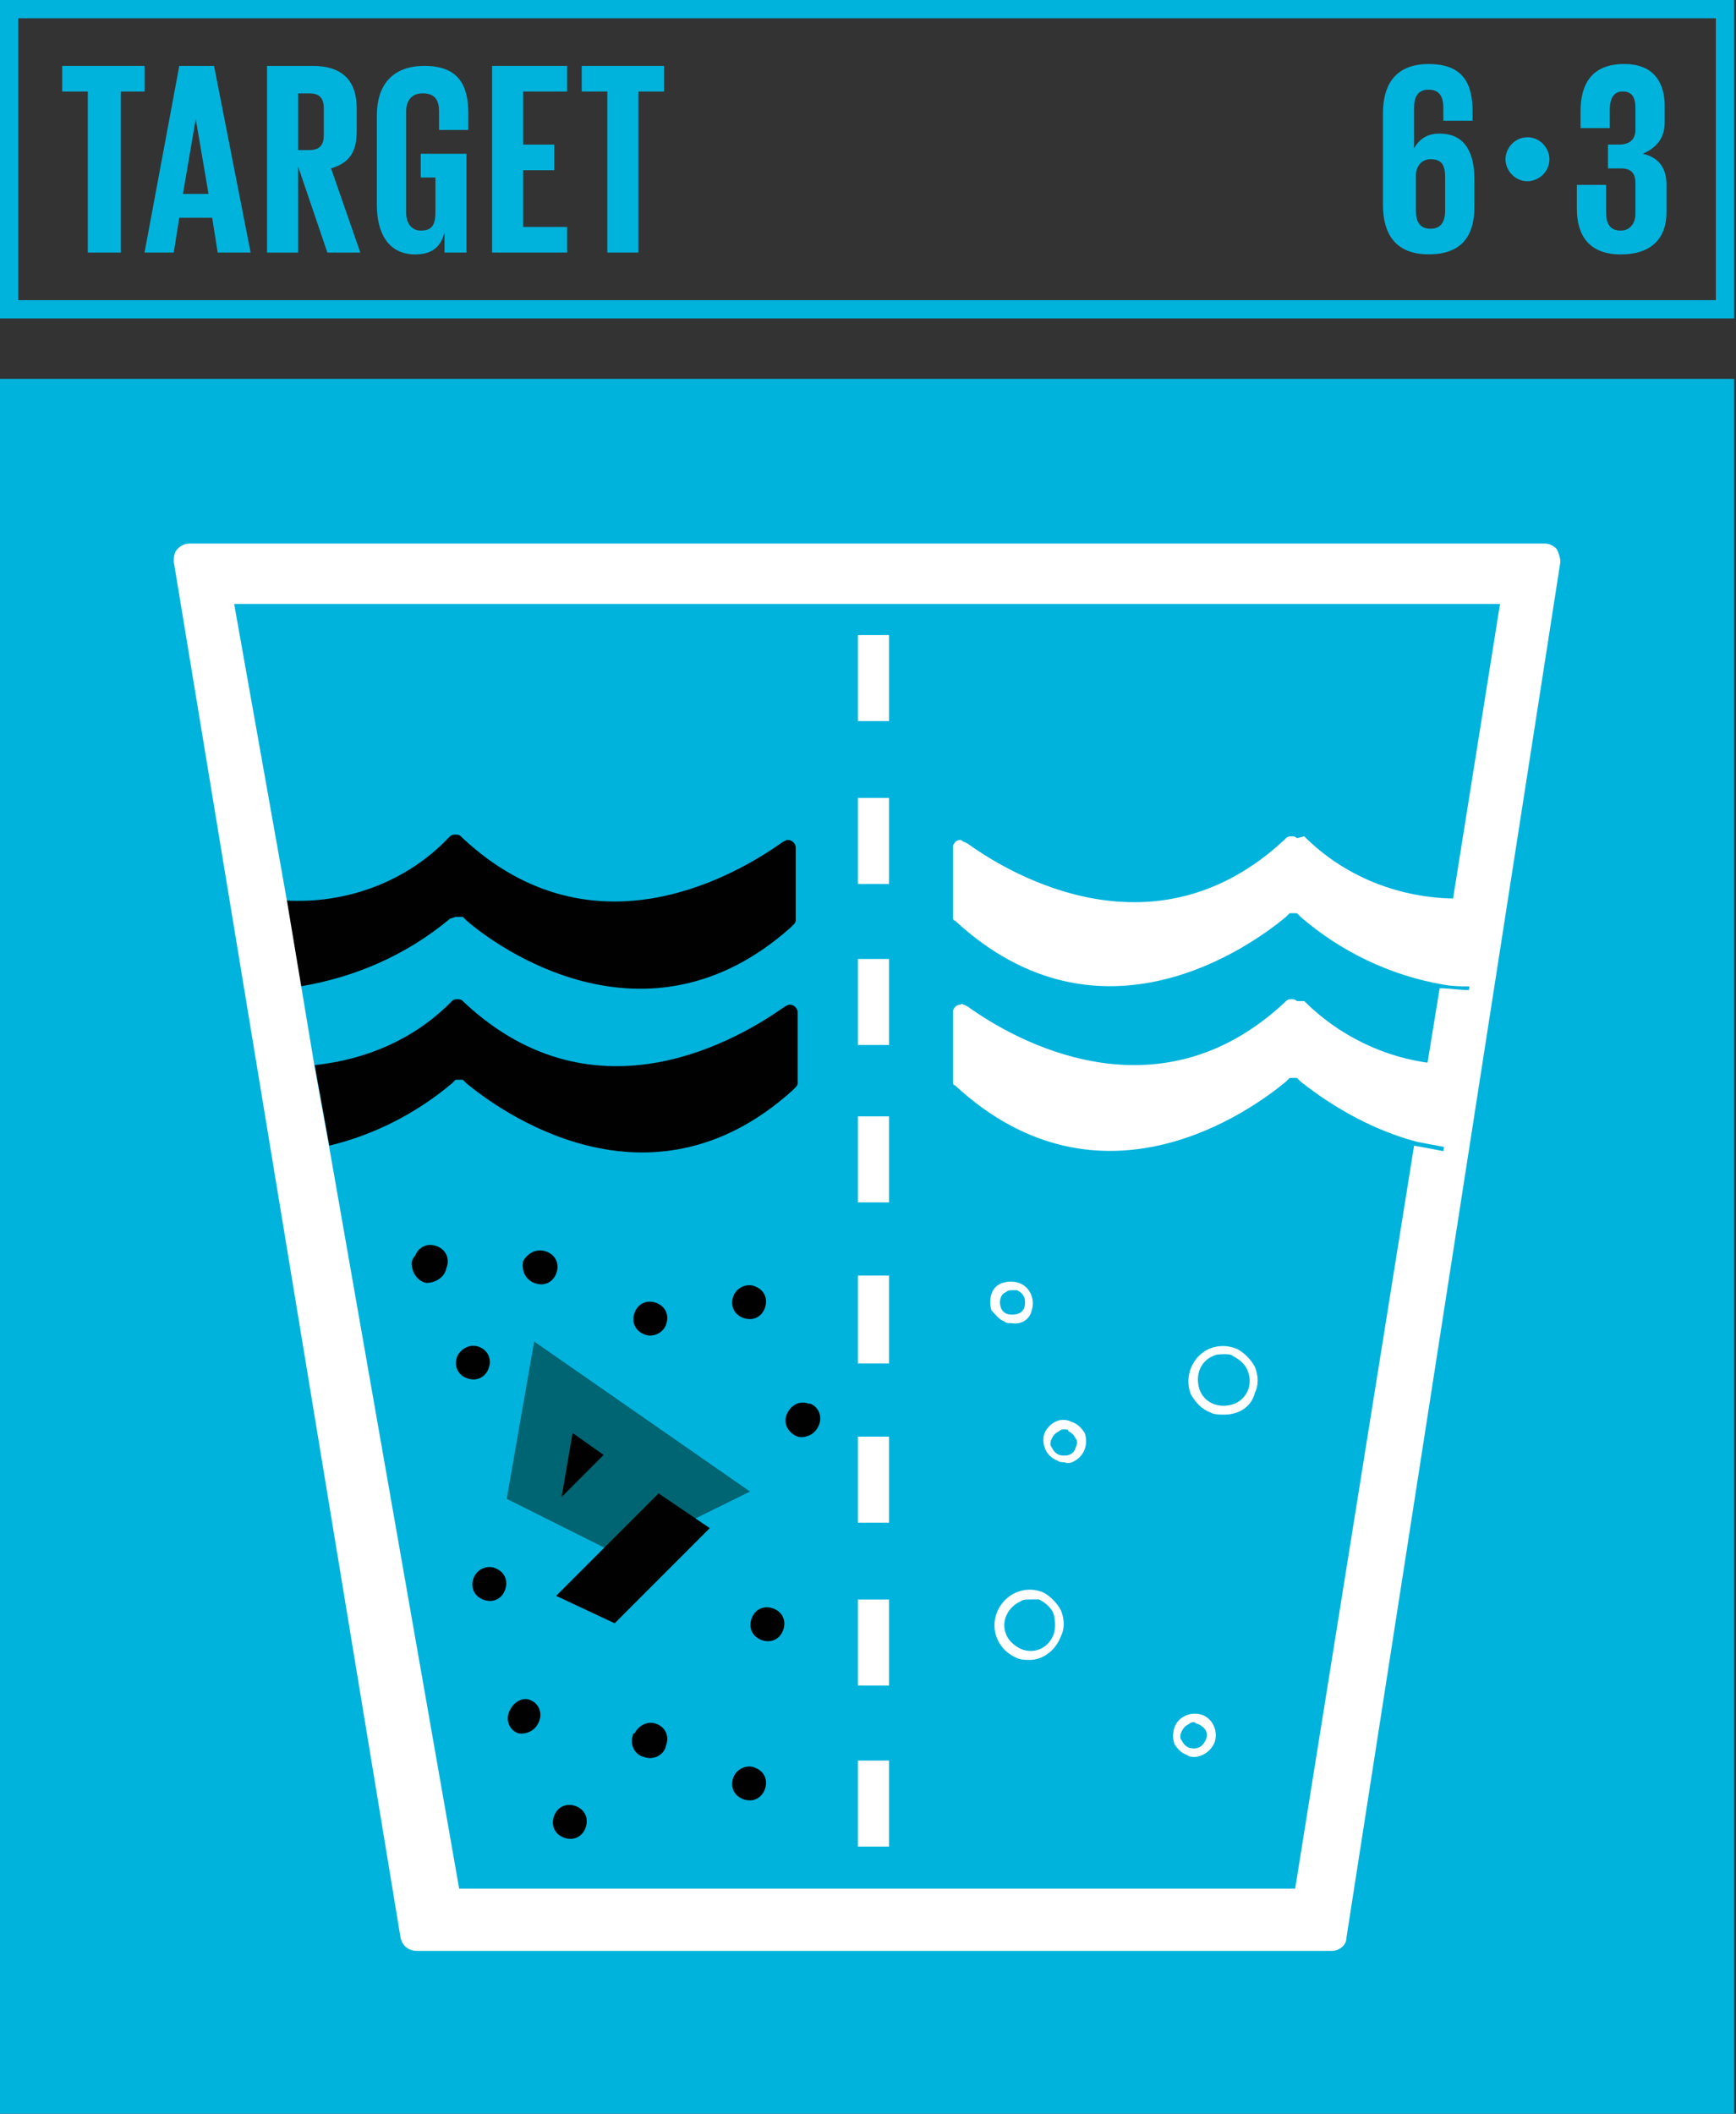 <?xml version="1.0" encoding="UTF-8"?><svg id="Capa_1" xmlns="http://www.w3.org/2000/svg" viewBox="0 0 467 568.37"><rect x="0" y="0" width="467" height="568.37" fill="#333333" stroke="none"/><defs><style>.cls-1{fill:#010101;}.cls-2{fill:#00b3dc;}.cls-3{fill:#006573;}.cls-4{fill:#fff;}</style></defs><path class="cls-2" d="M4.92,80.71H461.59V4.92H4.92V80.71Zm462.08,4.92H0V0H466.51V85.63h.5Z"/><polygon class="cls-2" points="16.73 17.72 38.88 17.72 38.88 24.61 32.48 24.61 32.48 67.91 23.62 67.91 23.62 24.61 16.73 24.61 16.73 17.72"/><path class="cls-2" d="M49.21,52.16h6.89l-3.44-20.18-3.45,20.18Zm-10.33,15.75l9.35-50.19h9.35l9.84,50.19h-8.86l-1.48-9.35h-8.86l-1.48,9.35h-7.87Z"/><path class="cls-2" d="M80.21,24.61v15.75h2.95c2.95,0,3.94-1.48,3.94-3.94v-7.38c0-2.95-1.48-3.94-3.94-3.94h-2.95v-.49Zm0,20.18v23.13h-8.37V17.72h12.3c8.37,0,11.81,4.43,11.81,11.32v6.4c0,5.41-1.97,8.37-6.89,9.84l7.87,22.64h-8.86l-7.87-23.13Z"/><path class="cls-2" d="M113.68,41.34h11.81v26.57h-5.91v-5.41c-.98,3.93-3.44,5.91-7.87,5.91-7.38,0-10.33-5.91-10.33-13.29V31.01c0-7.87,3.94-13.29,12.79-13.29,9.35,0,11.81,5.41,11.81,12.79v4.43h-7.87v-4.92c0-2.96-.98-4.92-4.43-4.92-2.95,0-4.43,1.97-4.43,4.92v27.07c0,2.95,1.48,4.92,3.94,4.92,2.95,0,3.94-1.48,3.94-4.92v-9.35h-3.94v-6.4h.49Z"/><polygon class="cls-2" points="132.38 17.72 152.55 17.72 152.55 24.61 140.74 24.61 140.74 38.88 149.11 38.88 149.11 45.77 140.74 45.77 140.74 61.02 152.55 61.02 152.55 67.91 132.38 67.91 132.38 17.72"/><polygon class="cls-2" points="156.49 17.72 178.63 17.72 178.63 24.61 171.74 24.61 171.74 67.91 163.38 67.91 163.38 24.61 156.49 24.61 156.49 17.72"/><path class="cls-2" d="M388.76,56.59v-8.86c0-3.44-.98-4.92-3.94-4.92-2.46,0-3.93,1.97-3.93,4.43v9.35c0,2.95,.98,4.92,3.93,4.92,2.46,0,3.94-1.48,3.94-4.92m-16.73-1.48V30.51c0-7.87,3.44-13.29,12.3-13.29,9.35,0,11.81,5.41,11.81,12.79v2.46h-7.87v-3.44c0-2.95-.99-4.92-3.94-4.92s-3.94,1.97-3.94,4.92v10.83c1.48-2.46,3.44-3.94,6.89-3.94,5.91,0,9.35,3.94,9.35,12.3v7.38c0,7.87-3.44,12.79-12.3,12.79s-12.3-5.41-12.3-13.29"/><path class="cls-2" d="M410.9,36.91c3.44,0,5.91,2.95,5.91,5.91,0,3.45-2.95,5.91-5.91,5.91-3.44,0-5.91-2.95-5.91-5.91s2.46-5.91,5.91-5.91"/><path class="cls-2" d="M447.81,28.54v4.43c0,4.43-2.46,6.89-5.91,8.37,4.43,.98,6.4,3.94,6.4,8.37v7.38c0,6.89-3.94,11.32-12.3,11.32s-11.81-4.92-11.81-12.3v-6.4h7.87v7.38c0,2.95,.98,4.92,3.94,4.92,2.46,0,3.94-1.97,3.94-4.43v-8.37c0-2.46-.99-3.93-3.94-3.93h-3.44v-6.4h2.95c2.96,0,4.43-1.48,4.43-3.94v-5.91c0-2.95-.99-4.43-3.45-4.43s-3.44,1.97-3.44,4.92v4.92h-7.87v-4.43c0-7.38,2.95-12.8,11.81-12.8,7.38,0,10.83,4.43,10.83,11.32"/><g><rect class="cls-2" x="0" y="101.87" width="466.51" height="466.51"/><polygon class="cls-3" points="143.69 360.71 136.31 403.03 166.82 418.28 201.76 401.06 143.69 360.71"/><polygon class="cls-1" points="154.03 385.31 151.08 402.53 162.39 391.22 154.03 385.31"/><polygon class="cls-1" points="177.16 401.55 149.6 429.11 165.35 436.49 190.93 410.9 177.16 401.55"/><path class="cls-1" d="M203.24,345.95c2.46,.98,3.44,3.44,2.46,5.91s-3.44,3.44-5.91,2.46c-2.46-.98-3.44-3.44-2.46-5.91,.98-2.46,3.94-3.44,5.91-2.46"/><path class="cls-1" d="M176.67,350.38c2.46,.98,3.44,3.44,2.46,5.91s-3.94,3.44-5.91,2.46c-2.46-.98-3.45-3.44-2.46-5.91,.98-2.46,3.44-3.44,5.91-2.46"/><path class="cls-1" d="M218,377.44c2.46,.98,3.44,3.94,1.97,6.4-.98,1.97-3.44,2.95-5.41,2.46-2.46-.98-3.94-3.44-2.95-5.91,.98-2.46,3.44-3.94,5.91-2.95h.49"/><path class="cls-1" d="M208.16,432.56c2.46,.98,3.44,3.44,2.46,5.91s-3.44,3.44-5.91,2.46c-2.46-.98-3.44-3.44-2.46-5.91,.98-2.46,3.44-3.44,5.91-2.46"/><path class="cls-1" d="M133.36,421.73c2.46,.98,3.44,3.44,2.46,5.91s-3.44,3.45-5.91,2.46c-2.46-.98-3.44-3.44-2.46-5.91,.98-2.46,3.94-3.44,5.91-2.46"/><path class="cls-1" d="M128.93,362.18c2.46,.98,3.44,3.44,2.46,5.91-.98,2.46-3.44,3.44-5.91,2.46-2.46-.98-3.44-3.44-2.46-5.91,.98-1.97,3.44-3.44,5.91-2.46"/><path class="cls-1" d="M147.14,336.6c2.46,.98,3.44,3.44,2.46,5.91s-3.44,3.44-5.91,2.46c-2.46-.98-3.45-3.44-2.95-5.91,1.48-2.46,3.94-3.44,6.4-2.46"/><path class="cls-1" d="M117.61,335.12c2.46,.98,3.44,3.44,2.46,5.91-.49,2.46-2.95,3.94-5.41,3.94-2.46-.49-3.94-2.95-3.94-5.41,0-.49,.5-1.48,.99-1.97,.98-2.46,3.44-3.44,5.91-2.46"/><path class="cls-1" d="M176.67,463.56c2.46,.98,3.44,3.44,2.46,5.91-.49,2.46-3.44,3.94-5.91,2.95-2.46-.49-3.94-3.45-2.95-5.91q0-.49,.49-.49c.98-1.97,3.44-3.44,5.91-2.46"/><path class="cls-1" d="M155.01,485.7c2.46,.98,3.44,3.44,2.46,5.91s-3.44,3.45-5.91,2.46c-2.46-.98-3.44-3.44-2.46-5.91,.98-2.46,3.44-3.44,5.91-2.46"/><path class="cls-1" d="M142.71,457.16c2.46,.98,3.44,3.94,1.97,6.4-.99,1.97-3.45,2.95-5.42,2.46-2.46-.99-3.44-3.94-1.97-6.4,.98-1.97,3.44-3.44,5.41-2.46"/><path class="cls-1" d="M203.24,475.37c2.46,.98,3.44,3.44,2.46,5.9-.98,2.46-3.44,3.44-5.91,2.46-2.46-.98-3.44-3.44-2.46-5.9,.98-2.46,3.94-3.44,5.91-2.46"/><path class="cls-1" d="M122.54,246.54h1.97l.98,.98c7.88,6.89,48.23,36.42,87.1,1.97l.98-.98c.49-.49,.49-.98,.49-.98v-19.68c0-.98-.98-1.97-1.97-1.97h-.5l-.98,.49c-11.81,8.37-50.69,31.99-86.12-.98l-.49-.49c-.49-.49-.99-.49-1.48-.49s-.98,0-1.48,.49l-.5,.49c-11.32,11.81-27.55,17.72-43.79,16.73l3.94,23.13c14.76-2.46,28.54-8.37,40.35-18.21l1.48-.49Z"/><path class="cls-1" d="M122.54,290.34h1.97l.98,.98c8.37,6.89,48.72,36.91,87.6,1.97l.98-.98c.5-.5,.5-.99,.5-.99v-19.19c0-.98-.98-1.97-1.97-1.97h-.49l-.98,.49c-11.81,8.37-50.69,31.99-86.12-.98l-.49-.49c-.49-.49-.98-.49-1.48-.49s-.98,0-1.47,.49l-.49,.49c-9.84,9.84-22.64,15.26-36.42,16.73l3.93,21.65c12.3-2.95,23.62-8.86,32.97-16.73l.98-.98Z"/><path class="cls-4" d="M329.22,364.15c-.98,0-1.97,0-2.96,.49-3.44,1.48-4.92,5.41-3.44,9.35,1.48,3.44,5.41,4.92,9.35,3.44,3.45-1.48,4.92-5.41,3.45-8.86-.49-1.48-1.97-2.95-3.94-3.94-.5-.49-1.48-.49-2.46-.49m0,16.24c-.98,0-2.46,0-3.44-.49-2.46-.98-3.94-2.46-5.41-4.92-1.97-4.92,.49-10.33,4.92-12.3,2.46-.98,4.92-.98,7.38,0,1.97,.98,3.94,2.95,4.92,4.92,.98,2.46,.98,4.92,0,6.89-.98,3.94-4.43,5.91-8.37,5.91"/><path class="cls-4" d="M277.05,430.09c-.98,0-1.97,0-2.46,.49-3.44,1.47-5.41,5.42-3.94,8.85,.5,1.48,1.97,2.96,3.94,3.94,3.44,1.47,7.38,0,8.86-3.94,.49-1.47,.49-3.44,0-5.41-.5-1.48-1.97-2.95-3.94-3.94h-2.46Zm0,16.24c-.98,0-2.46,0-3.44-.49-4.92-1.97-7.38-7.38-5.42-12.3,1.97-4.92,7.38-7.38,12.3-5.42,1.97,.98,3.94,2.96,4.92,4.92,.99,2.46,.99,4.92,0,6.89-1.47,3.94-4.92,6.4-8.37,6.4"/><path class="cls-4" d="M272.13,346.93c-.49,0-.98,0-1.48,.49-1.47,.49-1.97,2.46-1.47,3.94,.49,1.97,2.46,2.46,4.43,1.97,1.97-.49,2.46-2.46,1.97-4.43-.49-.98-.98-1.48-1.97-1.97h-1.48Zm0,8.86c-.98,0-1.48,0-1.97-.49-1.48-.49-2.46-1.97-3.44-2.95-.49-1.48-.49-2.95,0-4.43,.49-1.48,1.47-2.46,2.95-2.95,1.48-.49,2.96-.49,4.43,0,2.95,.98,4.43,4.43,3.44,7.38-.5,2.46-2.96,3.94-5.42,3.44"/><path class="cls-4" d="M286.4,384.33c-.49,0-.98,0-1.48,.49-.98,.49-1.47,.98-1.97,1.97-.49,.98-.49,1.97,0,2.46,.5,.98,.98,1.48,1.97,1.97,1.97,.5,3.94,0,4.43-1.97,.5-.98,.5-1.97,0-2.46-.49-.98-.98-1.48-1.97-1.97,0-.49-.5-.49-.98-.49m0,8.86c-.49,0-1.48,0-1.97-.49-2.95-.98-4.43-4.43-3.44-7.38,1.47-2.95,4.43-4.43,7.38-2.95,1.47,.49,2.46,1.47,3.44,2.95,.99,2.95,0,6.4-3.44,7.87,0,0-.99,.49-1.97,0"/><path class="cls-4" d="M321.34,463.07c-.49,0-.98,0-1.48,.49-.98,.49-1.47,.99-1.97,1.97-.5,.98-.5,1.97,0,2.46,.49,.98,.98,1.48,1.97,1.97,1.97,.5,3.45,0,4.43-1.97,.98-1.97,0-3.44-1.97-4.43q-.49,0-.98-.49m0,9.35c-.49,0-1.48,0-1.97-.49-1.48-.5-2.46-1.48-3.44-2.96-.49-1.48-.49-2.95,0-4.43,.98-2.96,4.43-4.43,7.38-3.45,2.95,.99,4.43,4.43,3.44,7.38-.98,2.46-3.44,3.94-5.42,3.94"/><path class="cls-4" d="M239.16,409.43h-8.37v-23.13h8.37v23.13Zm0,43.8h-8.37v-23.13h8.37v23.13Zm0,43.3h-8.37v-23.13h8.37v23.13Z"/><path class="cls-4" d="M239.16,323.31h-8.37v-23.13h8.37v23.13Zm0,43.3h-8.37v-23.62h8.37v23.62Z"/><path class="cls-4" d="M239.16,193.89h-8.37v-23.13h8.37v23.13Zm0,43.8h-8.37v-23.13h8.37v23.13Zm0,43.3h-8.37v-23.13h8.37v23.13Z"/><path class="cls-4" d="M399.09,242.11l-3.94,24.11c-2.46,0-5.41-.49-7.87-.49l-3.44,21.16c2.46,.5,5.42,.5,7.88,0l-3.44,22.64c-2.46-.5-5.42-.99-7.88-1.48l-31.99,199.79H123.52l-34.94-199.3-3.94-21.65-3.44-20.67-3.94-23.62-14.27-80.21H403.52l-12.79,80.21c2.95,0,5.41,0,8.37-.49m19.68-94.48c-.98-.98-1.97-1.48-3.44-1.48H51.18c-1.48,0-2.46,.49-3.45,1.48-.98,.98-.98,2.46-.98,3.44l61.02,370.06c.49,1.97,1.97,3.44,4.43,3.44h246.05c1.97,0,3.94-1.48,3.94-3.44l57.57-370.06c0-.98-.49-2.46-.98-3.44"/><path class="cls-4" d="M348.9,225.38c-.5-.49-.98-.49-1.48-.49s-.98,0-1.48,.49l-.49,.49c-34.45,31.99-72.83,9.84-85.13,.98l-.98-.49c-.49,0-.49-.49-.99-.49-.98,0-1.47,.49-1.97,1.48v19.19c0,.49,0,.98,.49,.98,39.37,36.42,80.21,6.4,89.07-.98l.98-.98h1.97l.98,.98c10.82,9.35,24.11,15.75,38.38,18.21,2.46,.49,5.41,.49,7.87,.49l3.94-24.11c-2.46,.49-5.41,.49-7.87,.49-15.75,0-30.51-5.91-41.34-16.73l-1.97,.49Z"/><path class="cls-4" d="M348.9,269.18c-.5-.49-.98-.49-1.48-.49s-.98,0-1.48,.49l-.49,.49c-34.45,31.99-72.83,9.84-85.13,.98l-.98-.49c-.49,0-.49-.49-.99,0-.98,0-1.47,.49-1.97,1.48v19.19c0,.49,0,.98,.49,.98,39.37,36.42,80.21,6.4,89.07-.98l.98-.98h1.97l.98,.98c9.35,7.38,20.18,13.29,31.49,16.24,2.46,.49,5.42,.98,7.88,1.48l3.94-22.64h-7.88c-12.79-1.48-25.09-7.38-34.45-16.73h-1.97Z"/></g></svg>